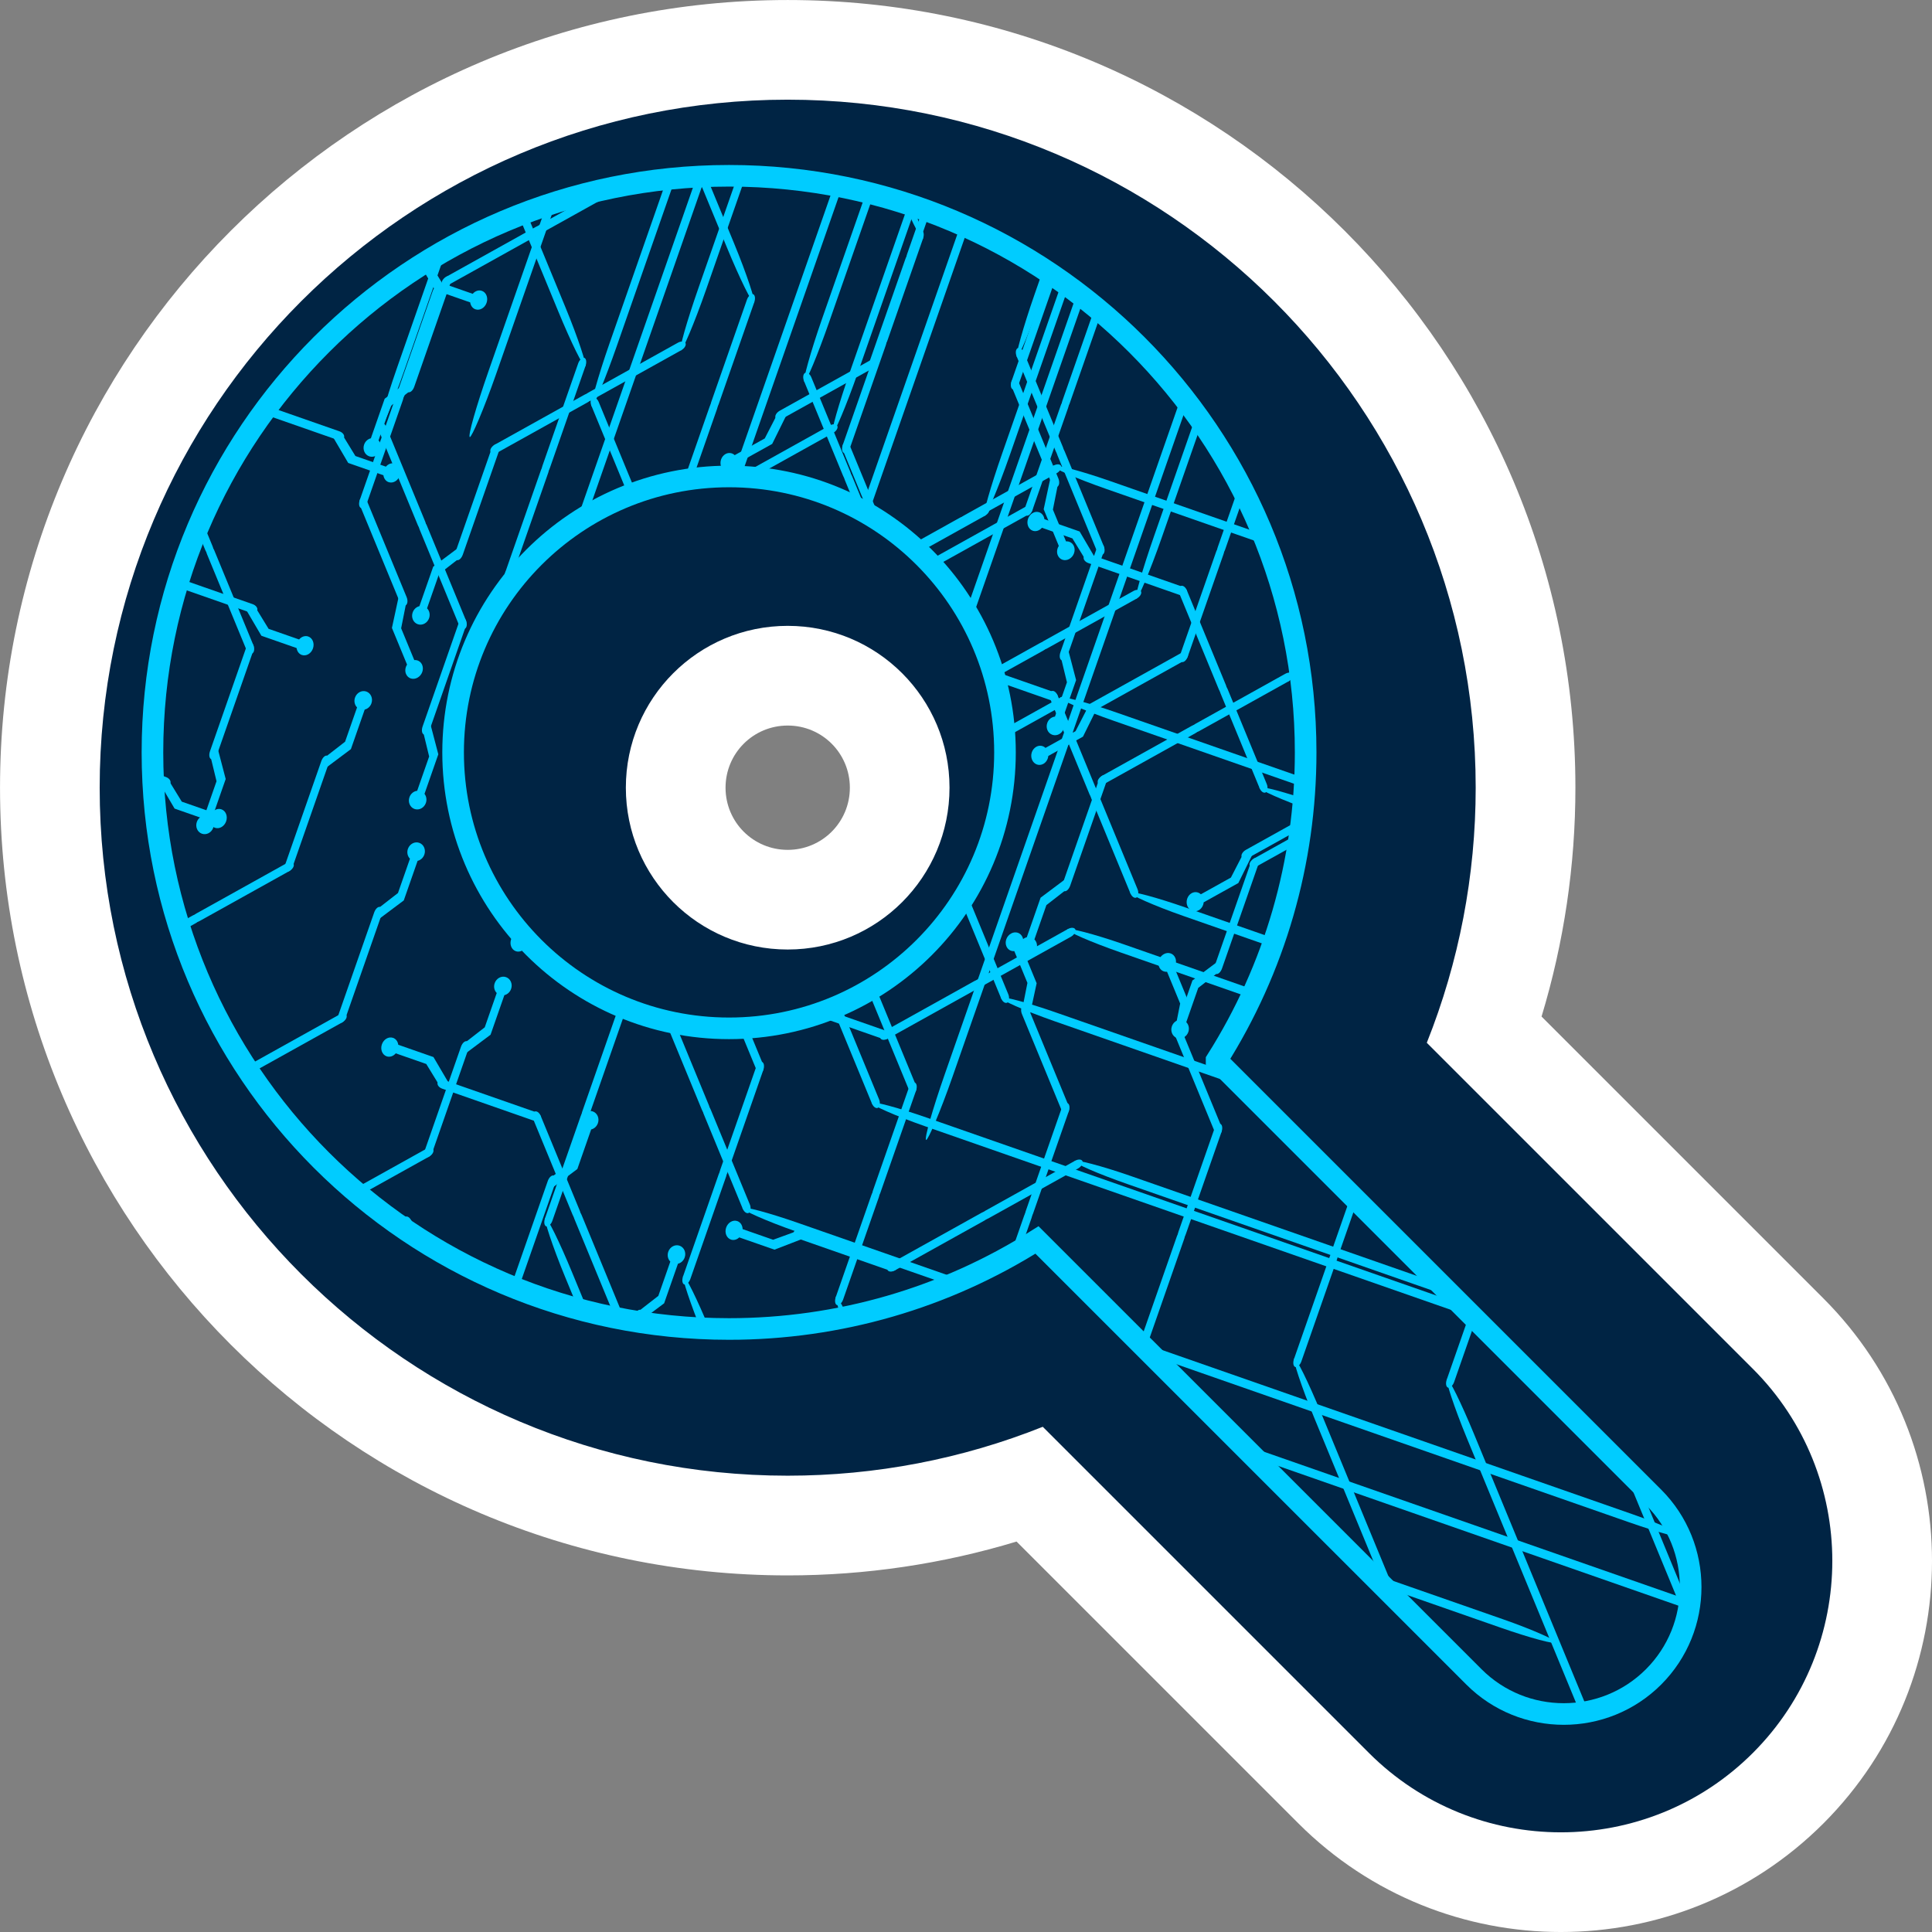 <?xml version="1.0" encoding="UTF-8"?>
<!DOCTYPE svg PUBLIC "-//W3C//DTD SVG 1.1//EN" "http://www.w3.org/Graphics/SVG/1.1/DTD/svg11.dtd">
<!-- Creator: CorelDRAW 2018 (64-Bit Evaluation Version) -->
<svg xmlns="http://www.w3.org/2000/svg" xml:space="preserve" width="63.088mm" height="63.088mm" version="1.1" style="shape-rendering:geometricPrecision; text-rendering:geometricPrecision; image-rendering:optimizeQuality; fill-rule:evenodd; clip-rule:evenodd"
viewBox="0 0 1085.42 1085.42"
 xmlns:xlink="http://www.w3.org/1999/xlink">
 <rect x="0" y="0" width="1085.42" height="1085.42" fill="#808080" stroke="none"/>
 <defs>
  <style type="text/css">
   <![CDATA[
    .str0 {stroke:#00CCFF;stroke-width:12.14;stroke-miterlimit:22.926}
    .fil3 {fill:none}
    .fil1 {fill:#002444}
    .fil2 {fill:#00CCFF}
    .fil0 {fill:white}
   ]]>
  </style>
   <clipPath id="id0">
    <path d="M683.51 595.71l245.48 245.48c27.8,27.8 27.8,73.11 0,100.91 -27.8,27.8 -73.11,27.8 -100.91,0l-245.49 -245.48c-51.61,32.66 -111.34,50.02 -173,50.02 -178.89,0 -323.94,-145.04 -323.94,-323.94 0,-178.89 145.04,-323.94 323.94,-323.94 178.89,0 323.94,145.04 323.94,323.94 0,61.66 -17.36,121.4 -50.02,173.01zm-273.92 -328.03c-85.63,0 -155.03,69.4 -155.03,155.03 0,85.63 69.4,155.02 155.03,155.02 85.63,0 155.02,-69.4 155.02,-155.02 0,-85.63 -69.4,-155.03 -155.02,-155.03z"/>
   </clipPath>
 </defs>
 <g id="Layer_x0020_1">
  <g id="_3168433657696">
   <path class="fil0" d="M866.05 571.1l158.36 158.36c81.35,81.35 81.35,213.59 0.01,294.95 -81.35,81.35 -213.6,81.36 -294.95,0.01l-158.36 -158.36c-41.61,12.61 -84.94,19.02 -128.56,19.02 -244.34,0 -442.54,-198.19 -442.54,-442.53 0,-244.34 198.19,-442.54 442.54,-442.54 244.34,0 442.53,198.19 442.53,442.54 0,43.62 -6.41,86.95 -19.02,128.56zm-388.59 -128.56c0,-19.34 -15.58,-34.92 -34.92,-34.92 -19.34,0 -34.92,15.58 -34.92,34.92 0,19.34 15.58,34.92 34.92,34.92 19.34,0 34.92,-15.58 34.92,-34.92z"/>
  </g>
  <path class="fil1" d="M801.59 585.84l183.21 183.21c59.49,59.49 59.49,156.25 0,215.75 -59.49,59.5 -156.26,59.5 -215.75,0l-183.21 -183.21c-45.36,18.11 -93.93,27.47 -143.31,27.47 -213.43,0 -386.53,-173.1 -386.53,-386.53 0,-213.43 173.1,-386.53 386.53,-386.53 213.43,0 386.53,173.1 386.53,386.53 0,49.38 -9.37,97.95 -27.47,143.31zm-359.06 -234.23c-50.25,0 -90.92,40.67 -90.92,90.92 0,50.25 40.67,90.92 90.92,90.92 50.25,0 90.92,-40.67 90.92,-90.92 0,-50.25 -40.67,-90.92 -90.92,-90.92z"/>
  <path class="fil1" d="M683.51 595.71l245.48 245.48c27.8,27.8 27.8,73.11 0,100.91 -27.8,27.8 -73.11,27.8 -100.91,0l-245.49 -245.48c-51.61,32.66 -111.34,50.02 -173,50.02 -178.89,0 -323.94,-145.04 -323.94,-323.94 0,-178.89 145.04,-323.94 323.94,-323.94 178.89,0 323.94,145.04 323.94,323.94 0,61.66 -17.36,121.4 -50.02,173.01zm-273.92 -328.03c-85.63,0 -155.03,69.4 -155.03,155.03 0,85.63 69.4,155.02 155.03,155.02 85.63,0 155.02,-69.4 155.02,-155.02 0,-85.63 -69.4,-155.03 -155.02,-155.03z"/>
  <g style="clip-path:url(#id0)">
   <g id="_3168433665024">
    <polygon id="1" class="fil2" points="55.71,243.44 59.93,231.39 55.56,211.92 60.34,198.27 77.91,184.1 80.2,187.67 64.66,200.2 60.47,212.26 64.09,232.72 59.24,246.57 "/>
    <polygon class="fil2" points="-18.07,344.29 -23.75,360.63 -18.95,360.14 -13.56,344.65 -16.68,322.72 -11.86,308.96 -15.31,305.59 -20.85,321.41 "/>
    <g>
     <path class="fil2" d="M231.84 344.08c-0.96,2.76 0.32,5.72 2.87,6.61 2.55,0.89 5.39,-0.63 6.36,-3.39 0.71,-2.04 0.2,-4.19 -1.15,-5.53l6.73 -19.27 10.37 -8.06 2.73 -8.37 -16.36 12.26 -7.76 22.23c-1.66,0.39 -3.14,1.68 -3.78,3.51z"/>
     <rect class="fil2" transform="matrix(-0.221 0.633 0.344 0.12 277.296 248.869)" width="102.78" height="11.95" rx="5.97" ry="5.97"/>
     <rect class="fil2" transform="matrix(-0.555 0.309 -0.148 -0.358 333.497 224.169)" width="102.78" height="11.95" rx="5.97" ry="5.97"/>
     <rect class="fil2" transform="matrix(-0.555 0.309 -0.148 -0.358 386.024 194.926)" width="102.78" height="11.95" rx="5.97" ry="5.97"/>
     <rect class="fil2" transform="matrix(2.023 -5.795 0.344 0.12 380.406 196.167)" width="102.78" height="11.95" rx="5.97" ry="5.97"/>
    </g>
    <g>
     <path class="fil2" d="M309.84 419.28c1.05,2.56 3.95,3.5 6.45,2.1 2.51,-1.4 3.69,-4.6 2.63,-7.16 -0.78,-1.89 -2.56,-2.9 -4.45,-2.73l-7.37 -17.86 2.65 -13.34 -3.35 -7.6 -4.48 20.75 8.5 20.6c-1.01,1.55 -1.29,3.54 -0.59,5.24z"/>
     <rect class="fil2" transform="matrix(0.242 0.587 0.339 -0.188 282.71 321.56)" width="102.78" height="11.95" rx="5.97" ry="5.97"/>
     <rect class="fil2" transform="matrix(-0.221 0.633 -0.344 -0.12 309.362 261.712)" width="102.78" height="11.95" rx="5.97" ry="5.97"/>
     <rect class="fil2" transform="matrix(-0.221 0.633 -0.344 -0.12 330.287 201.742)" width="102.78" height="11.95" rx="5.97" ry="5.97"/>
     <rect class="fil2" transform="matrix(-2.215 -5.37 0.339 -0.188 326.828 206.919)" width="102.78" height="11.95" rx="5.97" ry="5.97"/>
    </g>
    <g>
     <path class="fil2" d="M23.24 659.25c2.46,0.86 5.26,-0.77 6.26,-3.63 1,-2.86 -0.18,-5.88 -2.64,-6.74 -1.82,-0.63 -3.82,0.09 -5.14,1.67l-17.14 -5.98 -6.62 -10.81 -7.46 -2.38 10.03 17.08 19.78 6.91c0.24,1.8 1.31,3.32 2.94,3.89z"/>
     <rect class="fil2" transform="matrix(0.564 0.197 0.135 -0.387 -60.582 616.261)" width="102.78" height="11.95" rx="5.97" ry="5.97"/>
     <rect class="fil2" transform="matrix(0.242 0.587 -0.339 0.188 -79.092 556.324)" width="102.78" height="11.95" rx="5.97" ry="5.97"/>
     <rect class="fil2" transform="matrix(0.242 0.587 -0.339 0.188 -102.026 500.755)" width="102.78" height="11.95" rx="5.97" ry="5.97"/>
     <rect class="fil2" transform="matrix(-5.156 -1.8 0.135 -0.387 -101.3 506.836)" width="102.78" height="11.95" rx="5.97" ry="5.97"/>
    </g>
    <g>
     <path class="fil2" d="M317.15 390.58c-0.96,2.76 0.32,5.72 2.87,6.61 2.55,0.89 5.39,-0.63 6.36,-3.39 0.71,-2.04 0.2,-4.19 -1.15,-5.53l6.73 -19.27 10.37 -8.06 2.73 -8.37 -16.36 12.26 -7.76 22.23c-1.67,0.39 -3.14,1.68 -3.78,3.51z"/>
     <rect class="fil2" transform="matrix(-0.221 0.633 0.344 0.12 362.603 295.369)" width="102.78" height="11.95" rx="5.97" ry="5.97"/>
     <rect class="fil2" transform="matrix(-0.555 0.309 -0.148 -0.358 418.804 270.669)" width="102.78" height="11.95" rx="5.97" ry="5.97"/>
     <rect class="fil2" transform="matrix(-0.555 0.309 -0.148 -0.358 471.331 241.426)" width="102.78" height="11.95" rx="5.97" ry="5.97"/>
     <rect class="fil2" transform="matrix(2.023 -5.795 0.344 0.12 465.713 242.667)" width="102.78" height="11.95" rx="5.97" ry="5.97"/>
    </g>
    <g>
     <path class="fil2" d="M404.65 383.51c1.05,2.56 3.94,3.5 6.45,2.1 2.51,-1.4 3.69,-4.6 2.63,-7.16 -0.78,-1.89 -2.56,-2.9 -4.45,-2.73l-7.37 -17.86 2.65 -13.34 -3.35 -7.6 -4.48 20.75 8.5 20.6c-1.01,1.55 -1.29,3.54 -0.59,5.24z"/>
     <rect class="fil2" transform="matrix(0.242 0.587 0.339 -0.188 377.518 285.783)" width="102.78" height="11.95" rx="5.97" ry="5.97"/>
     <rect class="fil2" transform="matrix(-0.221 0.633 -0.344 -0.12 404.17 225.935)" width="102.78" height="11.95" rx="5.97" ry="5.97"/>
     <rect class="fil2" transform="matrix(-0.221 0.633 -0.344 -0.12 425.095 165.964)" width="102.78" height="11.95" rx="5.97" ry="5.97"/>
     <rect class="fil2" transform="matrix(-2.215 -5.37 0.339 -0.188 421.635 171.142)" width="102.78" height="11.95" rx="5.97" ry="5.97"/>
    </g>
    <g>
     <path class="fil2" d="M72.02 562.16c2.46,0.86 5.26,-0.77 6.26,-3.63 1,-2.86 -0.18,-5.88 -2.64,-6.74 -1.81,-0.63 -3.82,0.09 -5.14,1.67l-17.14 -5.98 -6.62 -10.81 -7.46 -2.38 10.03 17.08 19.78 6.9c0.24,1.8 1.31,3.32 2.94,3.89z"/>
     <rect class="fil2" transform="matrix(0.564 0.197 0.135 -0.387 -11.81 519.165)" width="102.78" height="11.95" rx="5.97" ry="5.97"/>
     <rect class="fil2" transform="matrix(0.242 0.587 -0.339 0.188 -30.32 459.228)" width="102.78" height="11.95" rx="5.97" ry="5.97"/>
     <rect class="fil2" transform="matrix(0.242 0.587 -0.339 0.188 -53.255 403.659)" width="102.78" height="11.95" rx="5.97" ry="5.97"/>
     <rect class="fil2" transform="matrix(-5.156 -1.8 0.135 -0.387 -52.529 409.74)" width="102.78" height="11.95" rx="5.97" ry="5.97"/>
    </g>
    <g>
     <path class="fil2" d="M402.46 437.08c-0.96,2.76 0.32,5.72 2.87,6.61 2.55,0.89 5.39,-0.63 6.36,-3.39 0.71,-2.04 0.2,-4.19 -1.15,-5.53l6.73 -19.27 10.37 -8.06 2.73 -8.37 -16.36 12.26 -7.76 22.23c-1.67,0.39 -3.14,1.68 -3.78,3.51z"/>
     <rect class="fil2" transform="matrix(-0.221 0.633 0.344 0.12 447.909 341.869)" width="102.78" height="11.95" rx="5.97" ry="5.97"/>
     <rect class="fil2" transform="matrix(-0.555 0.309 -0.148 -0.358 504.111 317.169)" width="102.78" height="11.95" rx="5.97" ry="5.97"/>
     <rect class="fil2" transform="matrix(-0.555 0.309 -0.148 -0.358 556.638 287.926)" width="102.78" height="11.95" rx="5.97" ry="5.97"/>
     <rect class="fil2" transform="matrix(2.023 -5.795 0.344 0.12 551.02 289.167)" width="102.78" height="11.95" rx="5.97" ry="5.97"/>
    </g>
    <g>
     <path class="fil2" d="M499.46 347.73c1.05,2.56 3.95,3.5 6.45,2.1 2.51,-1.4 3.69,-4.6 2.63,-7.16 -0.78,-1.89 -2.56,-2.9 -4.45,-2.73l-7.37 -17.86 2.65 -13.34 -3.35 -7.6 -4.48 20.75 8.5 20.6c-1.01,1.55 -1.29,3.54 -0.59,5.24z"/>
     <rect class="fil2" transform="matrix(0.242 0.587 0.339 -0.188 472.326 250.006)" width="102.78" height="11.95" rx="5.97" ry="5.97"/>
     <rect class="fil2" transform="matrix(-0.221 0.633 -0.344 -0.12 498.978 190.158)" width="102.78" height="11.95" rx="5.97" ry="5.97"/>
     <rect class="fil2" transform="matrix(-0.221 0.633 -0.344 -0.12 519.903 130.187)" width="102.78" height="11.95" rx="5.97" ry="5.97"/>
     <rect class="fil2" transform="matrix(-2.215 -5.37 0.339 -0.188 516.443 135.365)" width="102.78" height="11.95" rx="5.97" ry="5.97"/>
    </g>
    <g>
     <path class="fil2" d="M120.79 465.06c2.46,0.86 5.26,-0.77 6.26,-3.63 1,-2.86 -0.18,-5.88 -2.64,-6.74 -1.82,-0.63 -3.82,0.09 -5.14,1.67l-17.14 -5.98 -6.62 -10.81 -7.46 -2.38 10.03 17.08 19.78 6.91c0.24,1.8 1.31,3.32 2.94,3.89z"/>
     <rect class="fil2" transform="matrix(0.564 0.197 0.135 -0.387 36.962 422.068)" width="102.78" height="11.95" rx="5.97" ry="5.97"/>
     <rect class="fil2" transform="matrix(0.242 0.587 -0.339 0.188 18.452 362.132)" width="102.78" height="11.95" rx="5.97" ry="5.97"/>
     <rect class="fil2" transform="matrix(0.242 0.587 -0.339 0.188 -4.483 306.562)" width="102.78" height="11.95" rx="5.97" ry="5.97"/>
     <rect class="fil2" transform="matrix(-5.156 -1.8 0.135 -0.387 -3.757 312.644)" width="102.78" height="11.95" rx="5.97" ry="5.97"/>
    </g>
    <g>
     <path class="fil2" d="M487.76 483.58c-0.96,2.76 0.32,5.72 2.87,6.61 2.55,0.89 5.39,-0.63 6.36,-3.39 0.71,-2.04 0.2,-4.19 -1.15,-5.53l6.73 -19.27 10.37 -8.06 2.73 -8.37 -16.36 12.26 -7.76 22.23c-1.66,0.39 -3.14,1.68 -3.78,3.51z"/>
     <rect class="fil2" transform="matrix(-0.221 0.633 0.344 0.12 533.216 388.369)" width="102.78" height="11.95" rx="5.97" ry="5.97"/>
     <rect class="fil2" transform="matrix(-0.555 0.309 -0.148 -0.358 589.418 363.669)" width="102.78" height="11.95" rx="5.97" ry="5.97"/>
     <rect class="fil2" transform="matrix(-0.555 0.309 -0.148 -0.358 641.945 334.426)" width="102.78" height="11.95" rx="5.97" ry="5.97"/>
     <rect class="fil2" transform="matrix(2.023 -5.795 0.344 0.12 636.327 335.667)" width="102.78" height="11.95" rx="5.97" ry="5.97"/>
    </g>
    <g>
     <path class="fil2" d="M594.27 311.95c1.05,2.56 3.94,3.5 6.45,2.1 2.51,-1.4 3.69,-4.6 2.63,-7.16 -0.78,-1.89 -2.56,-2.9 -4.45,-2.73l-7.37 -17.86 2.65 -13.34 -3.35 -7.6 -4.48 20.74 8.5 20.61c-1.01,1.55 -1.29,3.54 -0.59,5.24z"/>
     <rect class="fil2" transform="matrix(0.242 0.587 0.339 -0.188 567.134 214.229)" width="102.78" height="11.95" rx="5.97" ry="5.97"/>
     <rect class="fil2" transform="matrix(-0.221 0.633 -0.344 -0.12 593.786 154.381)" width="102.78" height="11.95" rx="5.97" ry="5.97"/>
     <rect class="fil2" transform="matrix(-0.221 0.633 -0.344 -0.12 614.711 94.41)" width="102.78" height="11.95" rx="5.97" ry="5.97"/>
     <rect class="fil2" transform="matrix(-2.215 -5.37 0.339 -0.188 611.251 99.588)" width="102.78" height="11.95" rx="5.97" ry="5.97"/>
    </g>
    <g>
     <path class="fil2" d="M169.56 367.96c2.46,0.86 5.26,-0.77 6.26,-3.63 1,-2.86 -0.18,-5.88 -2.64,-6.74 -1.82,-0.63 -3.82,0.09 -5.14,1.67l-17.14 -5.98 -6.62 -10.81 -7.46 -2.38 10.03 17.08 19.78 6.91c0.24,1.8 1.31,3.32 2.94,3.89z"/>
     <rect class="fil2" transform="matrix(0.564 0.197 0.135 -0.387 85.733 324.972)" width="102.78" height="11.95" rx="5.97" ry="5.97"/>
     <rect class="fil2" transform="matrix(0.242 0.587 -0.339 0.188 67.223 265.035)" width="102.78" height="11.95" rx="5.97" ry="5.97"/>
     <rect class="fil2" transform="matrix(0.242 0.587 -0.339 0.188 44.289 209.466)" width="102.78" height="11.95" rx="5.97" ry="5.97"/>
     <rect class="fil2" transform="matrix(-5.156 -1.8 0.135 -0.387 45.015 215.547)" width="102.78" height="11.95" rx="5.97" ry="5.97"/>
    </g>
    <g>
     <path class="fil2" d="M573.07 530.08c-0.96,2.76 0.32,5.72 2.87,6.61 2.55,0.89 5.39,-0.63 6.36,-3.39 0.71,-2.04 0.19,-4.19 -1.15,-5.53l6.73 -19.27 10.37 -8.06 2.73 -8.37 -16.36 12.26 -7.76 22.23c-1.66,0.39 -3.14,1.68 -3.78,3.51z"/>
     <rect class="fil2" transform="matrix(-0.221 0.633 0.344 0.12 618.523 434.869)" width="102.78" height="11.95" rx="5.97" ry="5.97"/>
     <rect class="fil2" transform="matrix(-0.555 0.309 -0.148 -0.358 674.725 410.169)" width="102.78" height="11.95" rx="5.97" ry="5.97"/>
     <rect class="fil2" transform="matrix(-0.555 0.309 -0.148 -0.358 727.252 380.926)" width="102.78" height="11.95" rx="5.97" ry="5.97"/>
     <rect class="fil2" transform="matrix(2.023 -5.795 0.344 0.12 721.634 382.167)" width="102.78" height="11.95" rx="5.97" ry="5.97"/>
    </g>
    <g>
     <path class="fil2" d="M218.33 270.87c2.46,0.86 5.26,-0.77 6.26,-3.63 1,-2.86 -0.18,-5.88 -2.64,-6.74 -1.82,-0.63 -3.82,0.09 -5.14,1.67l-17.14 -5.98 -6.62 -10.81 -7.46 -2.38 10.03 17.08 19.78 6.91c0.24,1.8 1.31,3.32 2.94,3.89z"/>
     <rect class="fil2" transform="matrix(0.564 0.197 0.135 -0.387 134.505 227.876)" width="102.78" height="11.95" rx="5.97" ry="5.97"/>
     <rect class="fil2" transform="matrix(0.242 0.587 -0.339 0.188 115.995 167.939)" width="102.78" height="11.95" rx="5.97" ry="5.97"/>
     <rect class="fil2" transform="matrix(0.242 0.587 -0.339 0.188 93.06 112.37)" width="102.78" height="11.95" rx="5.97" ry="5.97"/>
     <rect class="fil2" transform="matrix(-5.156 -1.8 0.135 -0.387 93.786 118.451)" width="102.78" height="11.95" rx="5.97" ry="5.97"/>
    </g>
    <g>
     <path class="fil2" d="M658.38 576.58c-0.96,2.76 0.32,5.72 2.87,6.61 2.55,0.89 5.39,-0.63 6.36,-3.39 0.71,-2.04 0.2,-4.19 -1.15,-5.53l6.73 -19.27 10.37 -8.06 2.73 -8.37 -16.36 12.26 -7.76 22.23c-1.66,0.39 -3.14,1.68 -3.78,3.51z"/>
     <rect class="fil2" transform="matrix(-0.221 0.633 0.344 0.12 703.83 481.369)" width="102.78" height="11.95" rx="5.97" ry="5.97"/>
     <rect class="fil2" transform="matrix(-0.555 0.309 -0.148 -0.358 760.032 456.668)" width="102.78" height="11.95" rx="5.97" ry="5.97"/>
     <rect class="fil2" transform="matrix(-0.555 0.309 -0.148 -0.358 812.559 427.426)" width="102.78" height="11.95" rx="5.97" ry="5.97"/>
     <rect class="fil2" transform="matrix(2.023 -5.795 0.344 0.12 806.941 428.667)" width="102.78" height="11.95" rx="5.97" ry="5.97"/>
    </g>
    <g>
     <path class="fil2" d="M267.1 173.77c2.46,0.86 5.26,-0.77 6.26,-3.63 1,-2.86 -0.18,-5.88 -2.64,-6.74 -1.82,-0.63 -3.82,0.09 -5.14,1.67l-17.14 -5.98 -6.62 -10.81 -7.46 -2.38 10.03 17.08 19.78 6.91c0.24,1.8 1.31,3.32 2.94,3.89z"/>
     <rect class="fil2" transform="matrix(0.564 0.197 0.135 -0.387 183.277 130.779)" width="102.78" height="11.95" rx="5.97" ry="5.97"/>
     <rect class="fil2" transform="matrix(0.242 0.587 -0.339 0.188 164.767 70.843)" width="102.78" height="11.95" rx="5.97" ry="5.97"/>
     <rect class="fil2" transform="matrix(0.242 0.587 -0.339 0.188 141.832 15.273)" width="102.78" height="11.95" rx="5.97" ry="5.97"/>
     <rect class="fil2" transform="matrix(-5.156 -1.8 0.135 -0.387 142.558 21.355)" width="102.78" height="11.95" rx="5.97" ry="5.97"/>
    </g>
    <g>
     <path class="fil2" d="M743.69 623.08c-0.96,2.76 0.32,5.72 2.87,6.61 2.55,0.89 5.39,-0.63 6.36,-3.39 0.71,-2.04 0.2,-4.19 -1.15,-5.53l6.73 -19.27 10.37 -8.06 2.73 -8.37 -16.36 12.26 -7.76 22.23c-1.66,0.39 -3.14,1.68 -3.78,3.51z"/>
     <rect class="fil2" transform="matrix(-0.221 0.633 0.344 0.12 789.137 527.869)" width="102.78" height="11.95" rx="5.97" ry="5.97"/>
     <rect class="fil2" transform="matrix(-0.555 0.309 -0.148 -0.358 845.339 503.168)" width="102.78" height="11.95" rx="5.97" ry="5.97"/>
     <rect class="fil2" transform="matrix(-0.555 0.309 -0.148 -0.358 897.866 473.926)" width="102.78" height="11.95" rx="5.97" ry="5.97"/>
     <rect class="fil2" transform="matrix(2.023 -5.795 0.344 0.12 892.247 475.167)" width="102.78" height="11.95" rx="5.97" ry="5.97"/>
    </g>
    <g>
     <path class="fil2" d="M-357.96 520.58c-0.96,2.76 -3.81,4.28 -6.36,3.39 -2.55,-0.89 -3.83,-3.85 -2.87,-6.61 0.71,-2.04 2.45,-3.4 4.34,-3.61l6.73 -19.27 -3.1 -12.77 3.07 -8.25 5.18 19.78 -7.76 22.23c1.06,1.34 1.41,3.27 0.77,5.1z"/>
     <rect class="fil2" transform="matrix(-0.221 0.633 -0.344 -0.12 -334.286 417.763)" width="102.78" height="11.95" rx="5.97" ry="5.97"/>
     <rect class="fil2" transform="matrix(0.242 0.587 0.339 -0.188 -362.908 363.453)" width="102.78" height="11.95" rx="5.97" ry="5.97"/>
     <rect class="fil2" transform="matrix(0.242 0.587 0.339 -0.188 -385.826 307.875)" width="102.78" height="11.95" rx="5.97" ry="5.97"/>
     <rect class="fil2" transform="matrix(2.023 -5.795 -0.344 -0.12 -382.2 312.342)" width="102.78" height="11.95" rx="5.97" ry="5.97"/>
    </g>
    <g>
     <path class="fil2" d="M-238.52 506.68c-0.96,2.76 -3.81,4.28 -6.36,3.39 -2.55,-0.89 -3.83,-3.85 -2.87,-6.61 0.71,-2.04 2.45,-3.4 4.34,-3.61l6.73 -19.27 -3.1 -12.77 3.07 -8.25 5.18 19.78 -7.76 22.23c1.06,1.34 1.41,3.27 0.77,5.1z"/>
     <rect class="fil2" transform="matrix(-0.221 0.633 -0.344 -0.12 -214.843 403.868)" width="102.78" height="11.95" rx="5.97" ry="5.97"/>
     <rect class="fil2" transform="matrix(0.242 0.587 0.339 -0.188 -243.465 349.558)" width="102.78" height="11.95" rx="5.97" ry="5.97"/>
     <rect class="fil2" transform="matrix(0.242 0.587 0.339 -0.188 -266.383 293.98)" width="102.78" height="11.95" rx="5.97" ry="5.97"/>
     <rect class="fil2" transform="matrix(2.023 -5.795 -0.344 -0.12 -262.757 298.448)" width="102.78" height="11.95" rx="5.97" ry="5.97"/>
    </g>
    <g>
     <path class="fil2" d="M-119.07 492.79c-0.96,2.76 -3.81,4.28 -6.36,3.39 -2.55,-0.89 -3.83,-3.85 -2.87,-6.61 0.71,-2.04 2.45,-3.4 4.34,-3.61l6.73 -19.27 -3.1 -12.77 3.07 -8.25 5.18 19.78 -7.76 22.23c1.06,1.34 1.41,3.27 0.77,5.1z"/>
     <rect class="fil2" transform="matrix(-0.221 0.633 -0.344 -0.12 -95.4 389.973)" width="102.78" height="11.95" rx="5.97" ry="5.97"/>
     <rect class="fil2" transform="matrix(0.242 0.587 0.339 -0.188 -124.022 335.664)" width="102.78" height="11.95" rx="5.97" ry="5.97"/>
     <rect class="fil2" transform="matrix(0.242 0.587 0.339 -0.188 -146.94 280.085)" width="102.78" height="11.95" rx="5.97" ry="5.97"/>
     <rect class="fil2" transform="matrix(2.023 -5.795 -0.344 -0.12 -143.314 284.553)" width="102.78" height="11.95" rx="5.97" ry="5.97"/>
    </g>
    <g>
     <path class="fil2" d="M398.57 305.81c-2.46,-0.86 -3.64,-3.87 -2.64,-6.74 1,-2.86 3.8,-4.49 6.26,-3.63 1.81,0.63 2.93,2.45 2.99,4.51l17.14 5.98 11.91 -4.34 7.32 2.78 -18.48 7.13 -19.78 -6.91c-1.31,1.26 -3.09,1.79 -4.72,1.22z"/>
     <rect class="fil2" transform="matrix(-0.564 -0.197 0.135 -0.387 490.94 324.327)" width="102.78" height="11.95" rx="5.97" ry="5.97"/>
     <rect class="fil2" transform="matrix(-0.555 0.309 0.148 0.358 542.728 288.929)" width="102.78" height="11.95" rx="5.97" ry="5.97"/>
     <rect class="fil2" transform="matrix(-0.555 0.309 0.148 0.358 595.262 259.704)" width="102.78" height="11.95" rx="5.97" ry="5.97"/>
     <rect class="fil2" transform="matrix(5.156 1.8 0.135 -0.387 590.91 264.013)" width="102.78" height="11.95" rx="5.97" ry="5.97"/>
    </g>
    <g>
     <path class="fil2" d="M411.56 264.69c-2.42,1.35 -5.26,0.28 -6.36,-2.37 -1.09,-2.65 -0.02,-5.9 2.39,-7.24 1.79,-0.99 3.81,-0.67 5.18,0.63l16.88 -9.39 6.23 -12.09 7.35 -3.87 -9.4 19.03 -19.48 10.84c-0.18,1.84 -1.19,3.57 -2.8,4.47z"/>
     <rect class="fil2" transform="matrix(-0.555 0.309 -0.148 -0.358 493.618 205.082)" width="102.78" height="11.95" rx="5.97" ry="5.97"/>
     <rect class="fil2" transform="matrix(-0.221 0.633 0.344 0.12 509.999 141.649)" width="102.78" height="11.95" rx="5.97" ry="5.97"/>
     <rect class="fil2" transform="matrix(-0.221 0.633 0.344 0.12 530.941 81.684)" width="102.78" height="11.95" rx="5.97" ry="5.97"/>
     <rect class="fil2" transform="matrix(5.076 -2.825 -0.148 -0.358 530.427 87.89)" width="102.78" height="11.95" rx="5.97" ry="5.97"/>
    </g>
    <g>
     <path class="fil2" d="M0.37 478.89c-0.96,2.76 -3.81,4.28 -6.36,3.39 -2.55,-0.89 -3.83,-3.85 -2.87,-6.61 0.71,-2.04 2.45,-3.4 4.34,-3.61l6.73 -19.27 -3.1 -12.77 3.08 -8.25 5.18 19.78 -7.76 22.23c1.06,1.34 1.41,3.27 0.77,5.1z"/>
     <rect class="fil2" transform="matrix(-0.221 0.633 -0.344 -0.12 24.043 376.079)" width="102.78" height="11.95" rx="5.97" ry="5.97"/>
     <rect class="fil2" transform="matrix(0.242 0.587 0.339 -0.188 -4.579 321.769)" width="102.78" height="11.95" rx="5.97" ry="5.97"/>
     <rect class="fil2" transform="matrix(0.242 0.587 0.339 -0.188 -27.497 266.191)" width="102.78" height="11.95" rx="5.97" ry="5.97"/>
     <rect class="fil2" transform="matrix(2.023 -5.795 -0.344 -0.12 -23.871 270.658)" width="102.78" height="11.95" rx="5.97" ry="5.97"/>
    </g>
    <g>
     <path class="fil2" d="M402.58 436.01c-2.46,-0.86 -3.64,-3.87 -2.64,-6.74 1,-2.86 3.8,-4.49 6.26,-3.63 1.82,0.63 2.93,2.45 2.99,4.51l17.14 5.98 11.91 -4.34 7.32 2.78 -18.48 7.13 -19.78 -6.91c-1.31,1.26 -3.09,1.79 -4.72,1.22z"/>
     <rect class="fil2" transform="matrix(-0.564 -0.197 0.135 -0.387 494.953 454.52)" width="102.78" height="11.95" rx="5.97" ry="5.97"/>
     <rect class="fil2" transform="matrix(-0.555 0.309 0.148 0.358 546.741 419.123)" width="102.78" height="11.95" rx="5.97" ry="5.97"/>
     <rect class="fil2" transform="matrix(-0.555 0.309 0.148 0.358 599.275 389.898)" width="102.78" height="11.95" rx="5.97" ry="5.97"/>
     <rect class="fil2" transform="matrix(5.156 1.8 0.135 -0.387 594.923 394.206)" width="102.78" height="11.95" rx="5.97" ry="5.97"/>
    </g>
    <g>
     <path class="fil2" d="M498.86 346.93c-2.42,1.35 -5.26,0.28 -6.36,-2.37 -1.09,-2.65 -0.02,-5.9 2.39,-7.24 1.79,-0.99 3.81,-0.67 5.18,0.63l16.88 -9.39 6.23 -12.09 7.35 -3.87 -9.41 19.03 -19.48 10.84c-0.18,1.84 -1.19,3.57 -2.8,4.47z"/>
     <rect class="fil2" transform="matrix(-0.555 0.309 -0.148 -0.358 580.914 287.318)" width="102.78" height="11.95" rx="5.97" ry="5.97"/>
     <rect class="fil2" transform="matrix(-0.221 0.633 0.344 0.12 597.296 223.885)" width="102.78" height="11.95" rx="5.97" ry="5.97"/>
     <rect class="fil2" transform="matrix(-0.221 0.633 0.344 0.12 618.238 163.92)" width="102.78" height="11.95" rx="5.97" ry="5.97"/>
     <rect class="fil2" transform="matrix(5.076 -2.825 -0.148 -0.358 617.724 170.126)" width="102.78" height="11.95" rx="5.97" ry="5.97"/>
    </g>
    <g>
     <path class="fil2" d="M119.81 465c-0.96,2.76 -3.81,4.28 -6.36,3.39 -2.55,-0.89 -3.83,-3.85 -2.87,-6.61 0.71,-2.04 2.45,-3.4 4.34,-3.61l6.73 -19.27 -3.1 -12.77 3.07 -8.25 5.18 19.78 -7.76 22.23c1.06,1.34 1.41,3.27 0.77,5.1z"/>
     <rect class="fil2" transform="matrix(-0.221 0.633 -0.344 -0.12 143.486 362.184)" width="102.78" height="11.95" rx="5.97" ry="5.97"/>
     <rect class="fil2" transform="matrix(0.242 0.587 0.339 -0.188 114.864 307.874)" width="102.78" height="11.95" rx="5.97" ry="5.97"/>
     <rect class="fil2" transform="matrix(0.242 0.587 0.339 -0.188 91.946 252.296)" width="102.78" height="11.95" rx="5.97" ry="5.97"/>
     <rect class="fil2" transform="matrix(2.023 -5.795 -0.344 -0.12 95.572 256.763)" width="102.78" height="11.95" rx="5.97" ry="5.97"/>
    </g>
    <g>
     <path class="fil2" d="M406.6 566.2c-2.46,-0.86 -3.64,-3.87 -2.64,-6.74 1,-2.86 3.8,-4.49 6.26,-3.63 1.81,0.63 2.93,2.45 2.99,4.51l17.14 5.98 11.91 -4.34 7.32 2.78 -18.48 7.13 -19.78 -6.91c-1.31,1.26 -3.09,1.79 -4.72,1.22z"/>
     <rect class="fil2" transform="matrix(-0.564 -0.197 0.135 -0.387 498.966 584.714)" width="102.78" height="11.95" rx="5.97" ry="5.97"/>
     <rect class="fil2" transform="matrix(-0.555 0.309 0.148 0.358 550.754 549.316)" width="102.78" height="11.95" rx="5.97" ry="5.97"/>
     <rect class="fil2" transform="matrix(-0.555 0.309 0.148 0.358 603.288 520.091)" width="102.78" height="11.95" rx="5.97" ry="5.97"/>
     <rect class="fil2" transform="matrix(5.156 1.8 0.135 -0.387 598.936 524.4)" width="102.78" height="11.95" rx="5.97" ry="5.97"/>
    </g>
    <g>
     <path class="fil2" d="M586.16 429.16c-2.42,1.35 -5.26,0.28 -6.36,-2.37 -1.1,-2.65 -0.02,-5.89 2.39,-7.24 1.79,-0.99 3.81,-0.67 5.18,0.63l16.88 -9.39 6.23 -12.09 7.35 -3.87 -9.4 19.03 -19.48 10.84c-0.18,1.84 -1.19,3.57 -2.8,4.47z"/>
     <rect class="fil2" transform="matrix(-0.555 0.309 -0.148 -0.358 668.211 369.553)" width="102.78" height="11.95" rx="5.97" ry="5.97"/>
     <rect class="fil2" transform="matrix(-0.221 0.633 0.344 0.12 684.593 306.121)" width="102.78" height="11.95" rx="5.97" ry="5.97"/>
     <rect class="fil2" transform="matrix(-0.221 0.633 0.344 0.12 705.534 246.156)" width="102.78" height="11.95" rx="5.97" ry="5.97"/>
     <rect class="fil2" transform="matrix(5.076 -2.825 -0.148 -0.358 705.02 252.361)" width="102.78" height="11.95" rx="5.97" ry="5.97"/>
    </g>
    <g>
     <path class="fil2" d="M239.26 451.11c-0.96,2.76 -3.81,4.28 -6.36,3.39 -2.55,-0.89 -3.83,-3.85 -2.87,-6.61 0.71,-2.04 2.45,-3.4 4.34,-3.61l6.73 -19.27 -3.1 -12.77 3.07 -8.25 5.18 19.78 -7.76 22.23c1.06,1.34 1.41,3.27 0.77,5.1z"/>
     <rect class="fil2" transform="matrix(-0.221 0.633 -0.344 -0.12 262.929 348.289)" width="102.78" height="11.95" rx="5.97" ry="5.97"/>
     <rect class="fil2" transform="matrix(0.242 0.587 0.339 -0.188 234.307 293.98)" width="102.78" height="11.95" rx="5.97" ry="5.97"/>
     <rect class="fil2" transform="matrix(0.242 0.587 0.339 -0.188 211.389 238.401)" width="102.78" height="11.95" rx="5.97" ry="5.97"/>
     <rect class="fil2" transform="matrix(2.023 -5.795 -0.344 -0.12 215.015 242.869)" width="102.78" height="11.95" rx="5.97" ry="5.97"/>
    </g>
    <g>
     <path class="fil2" d="M410.61 696.39c-2.46,-0.86 -3.64,-3.87 -2.64,-6.74 1,-2.86 3.8,-4.49 6.26,-3.63 1.82,0.63 2.93,2.45 2.99,4.51l17.14 5.98 11.91 -4.34 7.32 2.78 -18.48 7.13 -19.78 -6.9c-1.31,1.26 -3.09,1.79 -4.72,1.22z"/>
     <rect class="fil2" transform="matrix(-0.564 -0.197 0.135 -0.387 502.979 714.907)" width="102.78" height="11.95" rx="5.97" ry="5.97"/>
     <rect class="fil2" transform="matrix(-0.555 0.309 0.148 0.358 554.767 679.51)" width="102.78" height="11.95" rx="5.97" ry="5.97"/>
     <rect class="fil2" transform="matrix(-0.555 0.309 0.148 0.358 607.301 650.285)" width="102.78" height="11.95" rx="5.97" ry="5.97"/>
     <rect class="fil2" transform="matrix(5.156 1.8 0.135 -0.387 602.949 654.593)" width="102.78" height="11.95" rx="5.97" ry="5.97"/>
    </g>
    <g>
     <path class="fil2" d="M673.45 511.4c-2.42,1.35 -5.26,0.28 -6.36,-2.37 -1.09,-2.65 -0.02,-5.89 2.39,-7.24 1.79,-0.99 3.81,-0.67 5.18,0.63l16.88 -9.39 6.23 -12.09 7.35 -3.87 -9.4 19.03 -19.48 10.84c-0.18,1.84 -1.19,3.57 -2.8,4.47z"/>
     <rect class="fil2" transform="matrix(-0.555 0.309 -0.148 -0.358 755.508 451.789)" width="102.78" height="11.95" rx="5.97" ry="5.97"/>
     <rect class="fil2" transform="matrix(-0.221 0.633 0.344 0.12 771.889 388.356)" width="102.78" height="11.95" rx="5.97" ry="5.97"/>
     <rect class="fil2" transform="matrix(-0.221 0.633 0.344 0.12 792.831 328.391)" width="102.78" height="11.95" rx="5.97" ry="5.97"/>
     <rect class="fil2" transform="matrix(5.076 -2.825 -0.148 -0.358 792.317 334.597)" width="102.78" height="11.95" rx="5.97" ry="5.97"/>
    </g>
    <g>
     <path class="fil2" d="M358.7 437.21c-0.96,2.76 -3.81,4.28 -6.36,3.39 -2.55,-0.89 -3.83,-3.85 -2.87,-6.61 0.71,-2.04 2.45,-3.4 4.34,-3.61l6.73 -19.27 -3.1 -12.77 3.07 -8.25 5.18 19.78 -7.76 22.23c1.06,1.34 1.41,3.27 0.77,5.1z"/>
     <rect class="fil2" transform="matrix(-0.221 0.633 -0.344 -0.12 382.372 334.395)" width="102.78" height="11.95" rx="5.97" ry="5.97"/>
     <rect class="fil2" transform="matrix(0.242 0.587 0.339 -0.188 353.75 280.085)" width="102.78" height="11.95" rx="5.97" ry="5.97"/>
     <rect class="fil2" transform="matrix(0.242 0.587 0.339 -0.188 330.832 224.507)" width="102.78" height="11.95" rx="5.97" ry="5.97"/>
     <rect class="fil2" transform="matrix(2.023 -5.795 -0.344 -0.12 334.458 228.974)" width="102.78" height="11.95" rx="5.97" ry="5.97"/>
    </g>
    <g>
     <path class="fil2" d="M414.62 826.59c-2.46,-0.86 -3.64,-3.87 -2.64,-6.74 1,-2.86 3.8,-4.49 6.26,-3.63 1.81,0.63 2.93,2.45 2.99,4.51l17.14 5.99 11.91 -4.34 7.32 2.78 -18.48 7.13 -19.78 -6.91c-1.31,1.26 -3.09,1.79 -4.72,1.22z"/>
     <rect class="fil2" transform="matrix(-0.564 -0.197 0.135 -0.387 506.992 845.101)" width="102.78" height="11.95" rx="5.97" ry="5.97"/>
     <rect class="fil2" transform="matrix(-0.555 0.309 0.148 0.358 558.78 809.703)" width="102.78" height="11.95" rx="5.97" ry="5.97"/>
     <rect class="fil2" transform="matrix(-0.555 0.309 0.148 0.358 611.314 780.478)" width="102.78" height="11.95" rx="5.97" ry="5.97"/>
     <rect class="fil2" transform="matrix(5.156 1.8 0.135 -0.387 606.962 784.787)" width="102.78" height="11.95" rx="5.97" ry="5.97"/>
    </g>
    <g>
     <path class="fil2" d="M760.75 593.63c-2.42,1.35 -5.26,0.28 -6.36,-2.37 -1.09,-2.65 -0.02,-5.89 2.39,-7.24 1.79,-0.99 3.81,-0.67 5.18,0.63l16.88 -9.39 6.23 -12.09 7.35 -3.87 -9.41 19.03 -19.48 10.84c-0.18,1.84 -1.19,3.57 -2.8,4.47z"/>
     <rect class="fil2" transform="matrix(-0.555 0.309 -0.148 -0.358 842.804 534.025)" width="102.78" height="11.95" rx="5.97" ry="5.97"/>
     <rect class="fil2" transform="matrix(-0.221 0.633 0.344 0.12 859.186 470.592)" width="102.78" height="11.95" rx="5.97" ry="5.97"/>
     <rect class="fil2" transform="matrix(-0.221 0.633 0.344 0.12 880.127 410.627)" width="102.78" height="11.95" rx="5.97" ry="5.97"/>
     <rect class="fil2" transform="matrix(5.076 -2.825 -0.148 -0.358 879.613 416.833)" width="102.78" height="11.95" rx="5.97" ry="5.97"/>
    </g>
    <g>
     <path class="fil2" d="M478.14 423.32c-0.96,2.76 -3.81,4.28 -6.36,3.39 -2.55,-0.89 -3.83,-3.85 -2.87,-6.61 0.71,-2.04 2.45,-3.4 4.34,-3.61l6.73 -19.27 -3.1 -12.77 3.07 -8.25 5.18 19.78 -7.76 22.23c1.06,1.34 1.41,3.27 0.77,5.1z"/>
     <rect class="fil2" transform="matrix(-0.221 0.633 -0.344 -0.12 501.815 320.5)" width="102.78" height="11.95" rx="5.97" ry="5.97"/>
     <rect class="fil2" transform="matrix(0.242 0.587 0.339 -0.188 473.193 266.19)" width="102.78" height="11.95" rx="5.97" ry="5.97"/>
     <rect class="fil2" transform="matrix(0.242 0.587 0.339 -0.188 450.275 210.612)" width="102.78" height="11.95" rx="5.97" ry="5.97"/>
     <rect class="fil2" transform="matrix(2.023 -5.795 -0.344 -0.12 453.901 215.079)" width="102.78" height="11.95" rx="5.97" ry="5.97"/>
    </g>
    <g>
     <path class="fil2" d="M418.63 956.78c-2.46,-0.86 -3.64,-3.87 -2.64,-6.74 1,-2.86 3.8,-4.49 6.26,-3.63 1.82,0.63 2.93,2.45 2.99,4.51l17.14 5.98 11.91 -4.34 7.32 2.78 -18.48 7.13 -19.78 -6.91c-1.31,1.26 -3.09,1.79 -4.72,1.22z"/>
     <rect class="fil2" transform="matrix(-0.564 -0.197 0.135 -0.387 511.005 975.294)" width="102.78" height="11.95" rx="5.97" ry="5.97"/>
     <rect class="fil2" transform="matrix(-0.555 0.309 0.148 0.358 562.793 939.897)" width="102.78" height="11.95" rx="5.97" ry="5.97"/>
     <rect class="fil2" transform="matrix(-0.555 0.309 0.148 0.358 615.327 910.672)" width="102.78" height="11.95" rx="5.97" ry="5.97"/>
     <rect class="fil2" transform="matrix(5.156 1.8 0.135 -0.387 610.975 914.98)" width="102.78" height="11.95" rx="5.97" ry="5.97"/>
    </g>
    <g>
     <path class="fil2" d="M848.05 675.87c-2.42,1.35 -5.26,0.28 -6.36,-2.37 -1.09,-2.65 -0.02,-5.89 2.39,-7.24 1.79,-0.99 3.81,-0.67 5.18,0.63l16.88 -9.39 6.23 -12.09 7.35 -3.87 -9.4 19.03 -19.48 10.84c-0.18,1.84 -1.19,3.57 -2.8,4.47z"/>
     <rect class="fil2" transform="matrix(-0.555 0.309 -0.148 -0.358 930.101 616.26)" width="102.78" height="11.95" rx="5.97" ry="5.97"/>
     <rect class="fil2" transform="matrix(-0.221 0.633 0.344 0.12 946.482 552.828)" width="102.78" height="11.95" rx="5.97" ry="5.97"/>
     <rect class="fil2" transform="matrix(-0.221 0.633 0.344 0.12 967.424 492.863)" width="102.78" height="11.95" rx="5.97" ry="5.97"/>
     <rect class="fil2" transform="matrix(5.076 -2.825 -0.148 -0.358 966.91 499.068)" width="102.78" height="11.95" rx="5.97" ry="5.97"/>
    </g>
    <g>
     <path class="fil2" d="M597.58 409.42c-0.96,2.76 -3.81,4.28 -6.36,3.39 -2.55,-0.89 -3.83,-3.85 -2.87,-6.61 0.71,-2.04 2.45,-3.4 4.34,-3.61l6.73 -19.27 -3.1 -12.77 3.07 -8.25 5.18 19.78 -7.76 22.23c1.06,1.34 1.41,3.27 0.77,5.1z"/>
     <rect class="fil2" transform="matrix(-0.221 0.633 -0.344 -0.12 621.258 306.605)" width="102.78" height="11.95" rx="5.97" ry="5.97"/>
     <rect class="fil2" transform="matrix(0.242 0.587 0.339 -0.188 592.636 252.296)" width="102.78" height="11.95" rx="5.97" ry="5.97"/>
     <rect class="fil2" transform="matrix(0.242 0.587 0.339 -0.188 569.718 196.717)" width="102.78" height="11.95" rx="5.97" ry="5.97"/>
     <rect class="fil2" transform="matrix(2.023 -5.795 -0.344 -0.12 573.344 201.185)" width="102.78" height="11.95" rx="5.97" ry="5.97"/>
    </g>
    <g>
     <path class="fil2" d="M208.68 395.12c0.96,-2.76 -0.32,-5.72 -2.87,-6.61 -2.55,-0.89 -5.39,0.63 -6.36,3.39 -0.71,2.04 -0.2,4.19 1.15,5.53l-6.73 19.27 -10.37 8.06 -2.72 8.37 16.36 -12.26 7.76 -22.23c1.66,-0.39 3.14,-1.68 3.78,-3.51z"/>
     <rect class="fil2" transform="matrix(0.221 -0.633 -0.344 -0.12 163.226 490.334)" width="102.78" height="11.95" rx="5.97" ry="5.97"/>
     <rect class="fil2" transform="matrix(0.555 -0.309 0.148 0.358 107.024 515.034)" width="102.78" height="11.95" rx="5.97" ry="5.97"/>
     <rect class="fil2" transform="matrix(0.555 -0.309 0.148 0.358 54.497 544.276)" width="102.78" height="11.95" rx="5.97" ry="5.97"/>
     <rect class="fil2" transform="matrix(-2.023 5.795 -0.344 -0.12 60.115 543.036)" width="102.78" height="11.95" rx="5.97" ry="5.97"/>
    </g>
    <g>
     <path class="fil2" d="M325.3 470.74c-1.05,-2.56 -3.94,-3.5 -6.45,-2.1 -2.51,1.4 -3.69,4.6 -2.63,7.16 0.78,1.89 2.56,2.9 4.45,2.73l7.37 17.86 -2.65 13.34 3.35 7.6 4.48 -20.74 -8.5 -20.6c1.01,-1.55 1.29,-3.54 0.59,-5.24z"/>
     <rect class="fil2" transform="matrix(-0.242 -0.587 -0.339 0.188 352.432 568.463)" width="102.78" height="11.95" rx="5.97" ry="5.97"/>
     <rect class="fil2" transform="matrix(0.221 -0.633 0.344 0.12 325.78 628.311)" width="102.78" height="11.95" rx="5.97" ry="5.97"/>
     <rect class="fil2" transform="matrix(0.221 -0.633 0.344 0.12 304.855 688.282)" width="102.78" height="11.95" rx="5.97" ry="5.97"/>
     <rect class="fil2" transform="matrix(2.215 5.37 -0.339 0.188 308.315 683.104)" width="102.78" height="11.95" rx="5.97" ry="5.97"/>
    </g>
    <g>
     <path class="fil2" d="M68.27 680.98c-2.46,-0.86 -5.26,0.77 -6.26,3.63 -1,2.86 0.18,5.88 2.64,6.74 1.82,0.63 3.82,-0.09 5.14,-1.67l17.14 5.99 6.62 10.81 7.46 2.38 -10.03 -17.08 -19.78 -6.9c-0.24,-1.8 -1.31,-3.32 -2.94,-3.9z"/>
     <rect class="fil2" transform="matrix(-0.564 -0.197 -0.135 0.387 152.091 723.971)" width="102.78" height="11.95" rx="5.97" ry="5.97"/>
     <rect class="fil2" transform="matrix(-0.242 -0.587 0.339 -0.188 170.601 783.908)" width="102.78" height="11.95" rx="5.97" ry="5.97"/>
     <rect class="fil2" transform="matrix(-0.242 -0.587 0.339 -0.188 193.535 839.477)" width="102.78" height="11.95" rx="5.97" ry="5.97"/>
     <rect class="fil2" transform="matrix(5.156 1.8 -0.135 0.387 192.809 833.395)" width="102.78" height="11.95" rx="5.97" ry="5.97"/>
    </g>
    <g>
     <path class="fil2" d="M238.4 480.12c0.96,-2.76 -0.32,-5.72 -2.87,-6.61 -2.55,-0.89 -5.39,0.63 -6.36,3.39 -0.71,2.04 -0.2,4.19 1.15,5.53l-6.73 19.27 -10.37 8.06 -2.73 8.37 16.36 -12.26 7.76 -22.23c1.67,-0.39 3.14,-1.68 3.78,-3.51z"/>
     <rect class="fil2" transform="matrix(0.221 -0.633 -0.344 -0.12 192.942 575.336)" width="102.78" height="11.95" rx="5.97" ry="5.97"/>
     <rect class="fil2" transform="matrix(0.555 -0.309 0.148 0.358 136.741 600.036)" width="102.78" height="11.95" rx="5.97" ry="5.97"/>
     <rect class="fil2" transform="matrix(0.555 -0.309 0.148 0.358 84.214 629.278)" width="102.78" height="11.95" rx="5.97" ry="5.97"/>
     <rect class="fil2" transform="matrix(-2.023 5.795 -0.344 -0.12 89.832 628.038)" width="102.78" height="11.95" rx="5.97" ry="5.97"/>
    </g>
    <g>
     <path class="fil2" d="M402.85 503.38c-1.05,-2.56 -3.95,-3.5 -6.45,-2.1 -2.51,1.4 -3.69,4.6 -2.63,7.16 0.78,1.89 2.56,2.9 4.45,2.73l7.37 17.86 -2.65 13.34 3.35 7.6 4.48 -20.75 -8.5 -20.6c1.01,-1.55 1.29,-3.54 0.59,-5.24z"/>
     <rect class="fil2" transform="matrix(-0.242 -0.587 -0.339 0.188 429.984 601.107)" width="102.78" height="11.95" rx="5.97" ry="5.97"/>
     <rect class="fil2" transform="matrix(0.221 -0.633 0.344 0.12 403.332 660.954)" width="102.78" height="11.95" rx="5.97" ry="5.97"/>
     <rect class="fil2" transform="matrix(0.221 -0.633 0.344 0.12 382.407 720.925)" width="102.78" height="11.95" rx="5.97" ry="5.97"/>
     <rect class="fil2" transform="matrix(2.215 5.37 -0.339 0.188 385.866 715.748)" width="102.78" height="11.95" rx="5.97" ry="5.97"/>
    </g>
    <g>
     <path class="fil2" d="M148.22 642.14c-2.46,-0.86 -5.26,0.77 -6.26,3.63 -1,2.86 0.18,5.88 2.64,6.74 1.82,0.63 3.82,-0.09 5.14,-1.67l17.14 5.98 6.62 10.81 7.46 2.38 -10.03 -17.08 -19.78 -6.91c-0.24,-1.8 -1.31,-3.32 -2.94,-3.89z"/>
     <rect class="fil2" transform="matrix(-0.564 -0.197 -0.135 0.387 232.048 685.134)" width="102.78" height="11.95" rx="5.97" ry="5.97"/>
     <rect class="fil2" transform="matrix(-0.242 -0.587 0.339 -0.188 250.558 745.07)" width="102.78" height="11.95" rx="5.97" ry="5.97"/>
     <rect class="fil2" transform="matrix(-0.242 -0.587 0.339 -0.188 273.493 800.64)" width="102.78" height="11.95" rx="5.97" ry="5.97"/>
     <rect class="fil2" transform="matrix(5.156 1.8 -0.135 0.387 272.767 794.558)" width="102.78" height="11.95" rx="5.97" ry="5.97"/>
    </g>
    <g>
     <path class="fil2" d="M287.15 555.57c0.96,-2.76 -0.32,-5.72 -2.87,-6.61 -2.55,-0.89 -5.39,0.63 -6.36,3.39 -0.71,2.04 -0.2,4.19 1.15,5.53l-6.73 19.27 -10.37 8.06 -2.73 8.37 16.36 -12.26 7.76 -22.23c1.67,-0.39 3.14,-1.68 3.78,-3.51z"/>
     <rect class="fil2" transform="matrix(0.221 -0.633 -0.344 -0.12 241.701 650.783)" width="102.78" height="11.95" rx="5.97" ry="5.97"/>
     <rect class="fil2" transform="matrix(0.555 -0.309 0.148 0.358 185.499 675.483)" width="102.78" height="11.95" rx="5.97" ry="5.97"/>
     <rect class="fil2" transform="matrix(0.555 -0.309 0.148 0.358 132.972 704.726)" width="102.78" height="11.95" rx="5.97" ry="5.97"/>
     <rect class="fil2" transform="matrix(-2.023 5.795 -0.344 -0.12 138.591 703.485)" width="102.78" height="11.95" rx="5.97" ry="5.97"/>
    </g>
    <g>
     <path class="fil2" d="M488.66 514.97c-1.06,-2.56 -3.95,-3.5 -6.45,-2.1 -2.51,1.4 -3.69,4.6 -2.63,7.16 0.78,1.89 2.56,2.9 4.45,2.73l7.37 17.86 -2.65 13.34 3.35 7.6 4.48 -20.75 -8.5 -20.6c1.01,-1.55 1.29,-3.54 0.59,-5.24z"/>
     <rect class="fil2" transform="matrix(-0.242 -0.587 -0.339 0.188 515.798 612.696)" width="102.78" height="11.95" rx="5.97" ry="5.97"/>
     <rect class="fil2" transform="matrix(0.221 -0.633 0.344 0.12 489.146 672.543)" width="102.78" height="11.95" rx="5.97" ry="5.97"/>
     <rect class="fil2" transform="matrix(0.221 -0.633 0.344 0.12 468.221 732.514)" width="102.78" height="11.95" rx="5.97" ry="5.97"/>
     <rect class="fil2" transform="matrix(2.215 5.37 -0.339 0.188 471.68 727.337)" width="102.78" height="11.95" rx="5.97" ry="5.97"/>
    </g>
    <g>
     <path class="fil2" d="M220.82 583.08c-2.46,-0.86 -5.26,0.77 -6.26,3.63 -1,2.86 0.18,5.88 2.64,6.74 1.82,0.63 3.82,-0.09 5.14,-1.67l17.14 5.98 6.62 10.81 7.46 2.38 -10.03 -17.08 -19.78 -6.91c-0.24,-1.8 -1.31,-3.32 -2.94,-3.89z"/>
     <rect class="fil2" transform="matrix(-0.564 -0.197 -0.135 0.387 304.649 626.076)" width="102.78" height="11.95" rx="5.97" ry="5.97"/>
     <rect class="fil2" transform="matrix(-0.242 -0.587 0.339 -0.188 323.159 686.013)" width="102.78" height="11.95" rx="5.97" ry="5.97"/>
     <rect class="fil2" transform="matrix(-0.242 -0.587 0.339 -0.188 346.093 741.582)" width="102.78" height="11.95" rx="5.97" ry="5.97"/>
     <rect class="fil2" transform="matrix(5.156 1.8 -0.135 0.387 345.367 735.5)" width="102.78" height="11.95" rx="5.97" ry="5.97"/>
    </g>
    <g>
     <path class="fil2" d="M335.91 631.02c0.96,-2.76 -0.32,-5.72 -2.87,-6.61 -2.55,-0.89 -5.39,0.63 -6.36,3.39 -0.71,2.04 -0.2,4.19 1.15,5.53l-6.73 19.27 -10.37 8.06 -2.73 8.37 16.36 -12.26 7.76 -22.23c1.67,-0.39 3.14,-1.68 3.78,-3.51z"/>
     <rect class="fil2" transform="matrix(0.221 -0.633 -0.344 -0.12 290.46 726.23)" width="102.78" height="11.95" rx="5.97" ry="5.97"/>
     <rect class="fil2" transform="matrix(0.555 -0.309 0.148 0.358 234.258 750.93)" width="102.78" height="11.95" rx="5.97" ry="5.97"/>
     <rect class="fil2" transform="matrix(0.555 -0.309 0.148 0.358 181.731 780.173)" width="102.78" height="11.95" rx="5.97" ry="5.97"/>
     <rect class="fil2" transform="matrix(-2.023 5.795 -0.344 -0.12 187.349 778.932)" width="102.78" height="11.95" rx="5.97" ry="5.97"/>
    </g>
    <g>
     <path class="fil2" d="M574.48 526.56c-1.05,-2.56 -3.94,-3.5 -6.45,-2.1 -2.51,1.4 -3.69,4.6 -2.63,7.16 0.78,1.89 2.56,2.9 4.45,2.73l7.37 17.86 -2.65 13.34 3.35 7.6 4.48 -20.75 -8.5 -20.6c1.01,-1.55 1.29,-3.54 0.59,-5.24z"/>
     <rect class="fil2" transform="matrix(-0.242 -0.587 -0.339 0.188 601.612 624.285)" width="102.78" height="11.95" rx="5.97" ry="5.97"/>
     <rect class="fil2" transform="matrix(0.221 -0.633 0.344 0.12 574.96 684.132)" width="102.78" height="11.95" rx="5.97" ry="5.97"/>
     <rect class="fil2" transform="matrix(0.221 -0.633 0.344 0.12 554.035 744.103)" width="102.78" height="11.95" rx="5.97" ry="5.97"/>
     <rect class="fil2" transform="matrix(2.215 5.37 -0.339 0.188 557.494 738.926)" width="102.78" height="11.95" rx="5.97" ry="5.97"/>
    </g>
    <g>
     <path class="fil2" d="M293.42 524.03c-2.46,-0.86 -5.26,0.77 -6.26,3.63 -1,2.86 0.18,5.88 2.64,6.74 1.82,0.63 3.82,-0.09 5.14,-1.67l17.14 5.99 6.62 10.81 7.46 2.38 -10.03 -17.08 -19.78 -6.91c-0.24,-1.8 -1.31,-3.32 -2.94,-3.89z"/>
     <rect class="fil2" transform="matrix(-0.564 -0.197 -0.135 0.387 377.249 567.018)" width="102.78" height="11.95" rx="5.97" ry="5.97"/>
     <rect class="fil2" transform="matrix(-0.242 -0.587 0.339 -0.188 395.759 626.955)" width="102.78" height="11.95" rx="5.97" ry="5.97"/>
     <rect class="fil2" transform="matrix(-0.242 -0.587 0.339 -0.188 418.694 682.524)" width="102.78" height="11.95" rx="5.97" ry="5.97"/>
     <rect class="fil2" transform="matrix(5.156 1.8 -0.135 0.387 417.968 676.443)" width="102.78" height="11.95" rx="5.97" ry="5.97"/>
    </g>
    <g>
     <path class="fil2" d="M384.67 706.46c0.96,-2.76 -0.32,-5.72 -2.87,-6.61 -2.55,-0.89 -5.39,0.63 -6.36,3.39 -0.71,2.04 -0.2,4.19 1.15,5.53l-6.73 19.27 -10.37 8.06 -2.73 8.37 16.36 -12.26 7.76 -22.23c1.66,-0.39 3.14,-1.68 3.78,-3.51z"/>
     <rect class="fil2" transform="matrix(0.221 -0.633 -0.344 -0.12 339.218 801.678)" width="102.78" height="11.95" rx="5.97" ry="5.97"/>
     <rect class="fil2" transform="matrix(0.555 -0.309 0.148 0.358 283.017 826.378)" width="102.78" height="11.95" rx="5.97" ry="5.97"/>
     <rect class="fil2" transform="matrix(0.555 -0.309 0.148 0.358 230.49 855.62)" width="102.78" height="11.95" rx="5.97" ry="5.97"/>
     <rect class="fil2" transform="matrix(-2.023 5.795 -0.344 -0.12 236.108 854.38)" width="102.78" height="11.95" rx="5.97" ry="5.97"/>
    </g>
    <g>
     <path class="fil2" d="M660.29 538.15c-1.05,-2.56 -3.94,-3.5 -6.45,-2.1 -2.51,1.4 -3.69,4.6 -2.63,7.16 0.78,1.89 2.56,2.9 4.45,2.73l7.37 17.86 -2.65 13.34 3.35 7.6 4.48 -20.75 -8.5 -20.6c1.01,-1.55 1.29,-3.54 0.59,-5.24z"/>
     <rect class="fil2" transform="matrix(-0.242 -0.587 -0.339 0.188 687.426 635.874)" width="102.78" height="11.95" rx="5.97" ry="5.97"/>
     <rect class="fil2" transform="matrix(0.221 -0.633 0.344 0.12 660.774 695.722)" width="102.78" height="11.95" rx="5.97" ry="5.97"/>
     <rect class="fil2" transform="matrix(0.221 -0.633 0.344 0.12 639.849 755.692)" width="102.78" height="11.95" rx="5.97" ry="5.97"/>
     <rect class="fil2" transform="matrix(2.215 5.37 -0.339 0.188 643.308 750.515)" width="102.78" height="11.95" rx="5.97" ry="5.97"/>
    </g>
    <g>
     <path class="fil2" d="M366.02 464.97c-2.46,-0.86 -5.26,0.77 -6.26,3.63 -1,2.86 0.18,5.88 2.64,6.74 1.81,0.63 3.82,-0.09 5.14,-1.67l17.14 5.98 6.62 10.81 7.46 2.38 -10.03 -17.08 -19.78 -6.91c-0.24,-1.8 -1.31,-3.32 -2.94,-3.89z"/>
     <rect class="fil2" transform="matrix(-0.564 -0.197 -0.135 0.387 449.85 507.96)" width="102.78" height="11.95" rx="5.97" ry="5.97"/>
     <rect class="fil2" transform="matrix(-0.242 -0.587 0.339 -0.188 468.36 567.897)" width="102.78" height="11.95" rx="5.97" ry="5.97"/>
     <rect class="fil2" transform="matrix(-0.242 -0.587 0.339 -0.188 491.295 623.466)" width="102.78" height="11.95" rx="5.97" ry="5.97"/>
     <rect class="fil2" transform="matrix(5.156 1.8 -0.135 0.387 490.569 617.385)" width="102.78" height="11.95" rx="5.97" ry="5.97"/>
    </g>
    <g>
     <path class="fil2" d="M433.43 781.91c0.96,-2.76 -0.32,-5.72 -2.87,-6.61 -2.55,-0.89 -5.39,0.63 -6.36,3.39 -0.71,2.04 -0.2,4.19 1.15,5.53l-6.73 19.27 -10.37 8.06 -2.73 8.37 16.36 -12.26 7.76 -22.23c1.66,-0.39 3.14,-1.68 3.78,-3.51z"/>
     <rect class="fil2" transform="matrix(0.221 -0.633 -0.344 -0.12 387.977 877.125)" width="102.78" height="11.95" rx="5.97" ry="5.97"/>
     <rect class="fil2" transform="matrix(0.555 -0.309 0.148 0.358 331.775 901.825)" width="102.78" height="11.95" rx="5.97" ry="5.97"/>
     <rect class="fil2" transform="matrix(0.555 -0.309 0.148 0.358 279.248 931.067)" width="102.78" height="11.95" rx="5.97" ry="5.97"/>
     <rect class="fil2" transform="matrix(-2.023 5.795 -0.344 -0.12 284.867 929.827)" width="102.78" height="11.95" rx="5.97" ry="5.97"/>
    </g>
    <g>
     <path class="fil2" d="M746.11 549.74c-1.05,-2.56 -3.94,-3.5 -6.45,-2.1 -2.51,1.4 -3.69,4.6 -2.63,7.16 0.78,1.89 2.56,2.9 4.45,2.73l7.37 17.86 -2.65 13.34 3.35 7.6 4.48 -20.75 -8.5 -20.6c1.01,-1.55 1.29,-3.54 0.59,-5.24z"/>
     <rect class="fil2" transform="matrix(-0.242 -0.587 -0.339 0.188 773.24 647.463)" width="102.78" height="11.95" rx="5.97" ry="5.97"/>
     <rect class="fil2" transform="matrix(0.221 -0.633 0.344 0.12 746.588 707.311)" width="102.78" height="11.95" rx="5.97" ry="5.97"/>
     <rect class="fil2" transform="matrix(0.221 -0.633 0.344 0.12 725.663 767.281)" width="102.78" height="11.95" rx="5.97" ry="5.97"/>
     <rect class="fil2" transform="matrix(2.215 5.37 -0.339 0.188 729.122 762.104)" width="102.78" height="11.95" rx="5.97" ry="5.97"/>
    </g>
    <g>
     <path class="fil2" d="M438.62 405.91c-2.46,-0.86 -5.26,0.77 -6.26,3.63 -1,2.86 0.18,5.88 2.64,6.74 1.82,0.63 3.82,-0.09 5.14,-1.67l17.14 5.98 6.62 10.81 7.46 2.38 -10.03 -17.08 -19.78 -6.9c-0.24,-1.8 -1.31,-3.32 -2.94,-3.89z"/>
     <rect class="fil2" transform="matrix(-0.564 -0.197 -0.135 0.387 522.451 448.902)" width="102.78" height="11.95" rx="5.97" ry="5.97"/>
     <rect class="fil2" transform="matrix(-0.242 -0.587 0.339 -0.188 540.961 508.839)" width="102.78" height="11.95" rx="5.97" ry="5.97"/>
     <rect class="fil2" transform="matrix(-0.242 -0.587 0.339 -0.188 563.895 564.408)" width="102.78" height="11.95" rx="5.97" ry="5.97"/>
     <rect class="fil2" transform="matrix(5.156 1.8 -0.135 0.387 563.169 558.327)" width="102.78" height="11.95" rx="5.97" ry="5.97"/>
    </g>
    <g>
     <path class="fil2" d="M482.19 857.36c0.96,-2.76 -0.32,-5.72 -2.87,-6.61 -2.55,-0.89 -5.39,0.63 -6.36,3.39 -0.71,2.04 -0.2,4.19 1.15,5.53l-6.73 19.27 -10.37 8.06 -2.73 8.37 16.36 -12.26 7.76 -22.23c1.66,-0.39 3.14,-1.68 3.78,-3.51z"/>
     <rect class="fil2" transform="matrix(0.221 -0.633 -0.344 -0.12 436.735 952.572)" width="102.78" height="11.95" rx="5.97" ry="5.97"/>
     <rect class="fil2" transform="matrix(0.555 -0.309 0.148 0.358 380.534 977.272)" width="102.78" height="11.95" rx="5.97" ry="5.97"/>
     <rect class="fil2" transform="matrix(0.555 -0.309 0.148 0.358 328.007 1006.51)" width="102.78" height="11.95" rx="5.97" ry="5.97"/>
     <rect class="fil2" transform="matrix(-2.023 5.795 -0.344 -0.12 333.625 1005.27)" width="102.78" height="11.95" rx="5.97" ry="5.97"/>
    </g>
    <g>
     <path class="fil2" d="M831.92 561.33c-1.05,-2.56 -3.94,-3.5 -6.45,-2.1 -2.51,1.4 -3.69,4.6 -2.63,7.16 0.78,1.89 2.56,2.9 4.45,2.73l7.37 17.86 -2.65 13.34 3.35 7.6 4.48 -20.75 -8.5 -20.6c1.01,-1.55 1.29,-3.54 0.59,-5.24z"/>
     <rect class="fil2" transform="matrix(-0.242 -0.587 -0.339 0.188 859.054 659.052)" width="102.78" height="11.95" rx="5.97" ry="5.97"/>
     <rect class="fil2" transform="matrix(0.221 -0.633 0.344 0.12 832.401 718.9)" width="102.78" height="11.95" rx="5.97" ry="5.97"/>
     <rect class="fil2" transform="matrix(0.221 -0.633 0.344 0.12 811.477 778.871)" width="102.78" height="11.95" rx="5.97" ry="5.97"/>
     <rect class="fil2" transform="matrix(2.215 5.37 -0.339 0.188 814.936 773.693)" width="102.78" height="11.95" rx="5.97" ry="5.97"/>
    </g>
    <g>
     <path class="fil2" d="M511.23 346.85c-2.46,-0.86 -5.26,0.77 -6.26,3.63 -1,2.86 0.18,5.88 2.64,6.74 1.82,0.63 3.82,-0.09 5.14,-1.67l17.14 5.98 6.62 10.81 7.46 2.38 -10.03 -17.08 -19.78 -6.91c-0.24,-1.8 -1.31,-3.32 -2.94,-3.89z"/>
     <rect class="fil2" transform="matrix(-0.564 -0.197 -0.135 0.387 595.051 389.844)" width="102.78" height="11.95" rx="5.97" ry="5.97"/>
     <rect class="fil2" transform="matrix(-0.242 -0.587 0.339 -0.188 613.561 449.781)" width="102.78" height="11.95" rx="5.97" ry="5.97"/>
     <rect class="fil2" transform="matrix(-0.242 -0.587 0.339 -0.188 636.496 505.35)" width="102.78" height="11.95" rx="5.97" ry="5.97"/>
     <rect class="fil2" transform="matrix(5.156 1.8 -0.135 0.387 635.77 499.269)" width="102.78" height="11.95" rx="5.97" ry="5.97"/>
    </g>
    <g>
     <path class="fil2" d="M530.95 932.81c0.96,-2.76 -0.32,-5.72 -2.87,-6.61 -2.55,-0.89 -5.39,0.63 -6.36,3.39 -0.71,2.04 -0.2,4.19 1.15,5.53l-6.73 19.27 -10.37 8.06 -2.72 8.37 16.36 -12.26 7.76 -22.23c1.66,-0.39 3.14,-1.68 3.78,-3.51z"/>
     <rect class="fil2" transform="matrix(0.221 -0.633 -0.344 -0.12 485.494 1028.02)" width="102.78" height="11.95" rx="5.97" ry="5.97"/>
     <rect class="fil2" transform="matrix(0.555 -0.309 0.148 0.358 429.292 1052.72)" width="102.78" height="11.95" rx="5.97" ry="5.97"/>
     <rect class="fil2" transform="matrix(0.555 -0.309 0.148 0.358 376.765 1081.96)" width="102.78" height="11.95" rx="5.97" ry="5.97"/>
     <rect class="fil2" transform="matrix(-2.023 5.795 -0.344 -0.12 382.384 1080.72)" width="102.78" height="11.95" rx="5.97" ry="5.97"/>
    </g>
    <g>
     <path class="fil2" d="M917.73 572.92c-1.05,-2.56 -3.95,-3.5 -6.45,-2.1 -2.51,1.4 -3.69,4.6 -2.63,7.16 0.78,1.89 2.56,2.9 4.45,2.73l7.37 17.86 -2.65 13.34 3.35 7.6 4.48 -20.75 -8.5 -20.6c1.01,-1.55 1.29,-3.54 0.59,-5.24z"/>
     <rect class="fil2" transform="matrix(-0.242 -0.587 -0.339 0.188 944.868 670.641)" width="102.78" height="11.95" rx="5.97" ry="5.97"/>
     <rect class="fil2" transform="matrix(0.221 -0.633 0.344 0.12 918.215 730.489)" width="102.78" height="11.95" rx="5.97" ry="5.97"/>
     <rect class="fil2" transform="matrix(0.221 -0.633 0.344 0.12 897.291 790.46)" width="102.78" height="11.95" rx="5.97" ry="5.97"/>
     <rect class="fil2" transform="matrix(2.215 5.37 -0.339 0.188 900.75 785.282)" width="102.78" height="11.95" rx="5.97" ry="5.97"/>
    </g>
    <g>
     <path class="fil2" d="M583.83 287.8c-2.46,-0.86 -5.26,0.77 -6.26,3.63 -1,2.86 0.18,5.88 2.64,6.74 1.82,0.63 3.82,-0.09 5.14,-1.67l17.14 5.98 6.62 10.81 7.46 2.38 -10.03 -17.08 -19.78 -6.91c-0.24,-1.8 -1.31,-3.32 -2.94,-3.89z"/>
     <rect class="fil2" transform="matrix(-0.564 -0.197 -0.135 0.387 667.652 330.786)" width="102.78" height="11.95" rx="5.97" ry="5.97"/>
     <rect class="fil2" transform="matrix(-0.242 -0.587 0.339 -0.188 686.162 390.723)" width="102.78" height="11.95" rx="5.97" ry="5.97"/>
     <rect class="fil2" transform="matrix(-0.242 -0.587 0.339 -0.188 709.097 446.292)" width="102.78" height="11.95" rx="5.97" ry="5.97"/>
     <rect class="fil2" transform="matrix(5.156 1.8 -0.135 0.387 708.371 440.211)" width="102.78" height="11.95" rx="5.97" ry="5.97"/>
    </g>
    <g>
     <path class="fil2" d="M204.57 249.76c-0.96,2.76 0.32,5.72 2.87,6.61 2.55,0.89 5.39,-0.63 6.36,-3.39 0.71,-2.04 0.19,-4.19 -1.15,-5.53l6.73 -19.27 10.37 -8.06 2.73 -8.37 -16.36 12.26 -7.76 22.23c-1.66,0.39 -3.14,1.68 -3.78,3.51z"/>
     <rect class="fil2" transform="matrix(-0.221 0.633 0.344 0.12 250.02 154.543)" width="102.78" height="11.95" rx="5.97" ry="5.97"/>
     <rect class="fil2" transform="matrix(-0.555 0.309 -0.148 -0.358 306.222 129.843)" width="102.78" height="11.95" rx="5.97" ry="5.97"/>
     <rect class="fil2" transform="matrix(-0.555 0.309 -0.148 -0.358 358.749 100.6)" width="102.78" height="11.95" rx="5.97" ry="5.97"/>
     <rect class="fil2" transform="matrix(2.023 -5.795 0.344 0.12 353.131 101.841)" width="102.78" height="11.95" rx="5.97" ry="5.97"/>
    </g>
    <g>
     <path class="fil2" d="M228.11 378.63c1.05,2.56 3.95,3.5 6.45,2.1 2.51,-1.4 3.69,-4.6 2.63,-7.16 -0.78,-1.89 -2.56,-2.9 -4.45,-2.73l-7.37 -17.86 2.65 -13.34 -3.35 -7.6 -4.48 20.75 8.5 20.6c-1.01,1.55 -1.29,3.54 -0.59,5.24z"/>
     <rect class="fil2" transform="matrix(0.242 0.587 0.339 -0.188 200.977 280.907)" width="102.78" height="11.95" rx="5.97" ry="5.97"/>
     <rect class="fil2" transform="matrix(-0.221 0.633 -0.344 -0.12 227.629 221.059)" width="102.78" height="11.95" rx="5.97" ry="5.97"/>
     <rect class="fil2" transform="matrix(-0.221 0.633 -0.344 -0.12 248.554 161.089)" width="102.78" height="11.95" rx="5.97" ry="5.97"/>
     <rect class="fil2" transform="matrix(-2.215 -5.37 0.339 -0.188 245.094 166.266)" width="102.78" height="11.95" rx="5.97" ry="5.97"/>
    </g>
    <g>
     <path class="fil2" d="M-65.07 696.09c2.46,0.86 5.26,-0.77 6.26,-3.63 1,-2.86 -0.18,-5.88 -2.64,-6.74 -1.81,-0.63 -3.82,0.09 -5.14,1.67l-17.14 -5.98 -6.62 -10.81 -7.46 -2.38 10.03 17.08 19.78 6.91c0.24,1.8 1.31,3.32 2.94,3.89z"/>
     <rect class="fil2" transform="matrix(0.564 0.197 0.135 -0.387 -148.895 653.095)" width="102.78" height="11.95" rx="5.97" ry="5.97"/>
     <rect class="fil2" transform="matrix(0.242 0.587 -0.339 0.188 -167.405 593.159)" width="102.78" height="11.95" rx="5.97" ry="5.97"/>
     <rect class="fil2" transform="matrix(0.242 0.587 -0.339 0.188 -190.339 537.589)" width="102.78" height="11.95" rx="5.97" ry="5.97"/>
     <rect class="fil2" transform="matrix(-5.156 -1.8 0.135 -0.387 -189.613 543.671)" width="102.78" height="11.95" rx="5.97" ry="5.97"/>
    </g>
    <g>
     <path class="fil2" d="M177.29 155.43c-0.96,2.76 0.32,5.72 2.87,6.61 2.55,0.89 5.4,-0.63 6.36,-3.39 0.71,-2.04 0.2,-4.19 -1.15,-5.53l6.73 -19.27 10.37 -8.06 2.73 -8.37 -16.36 12.26 -7.76 22.23c-1.66,0.39 -3.14,1.68 -3.78,3.51z"/>
     <rect class="fil2" transform="matrix(-0.221 0.633 0.344 0.12 222.745 60.216)" width="102.78" height="11.95" rx="5.97" ry="5.97"/>
     <rect class="fil2" transform="matrix(-0.555 0.309 -0.148 -0.358 278.947 35.516)" width="102.78" height="11.95" rx="5.97" ry="5.97"/>
     <rect class="fil2" transform="matrix(-0.555 0.309 -0.148 -0.358 331.474 6.274)" width="102.78" height="11.95" rx="5.97" ry="5.97"/>
     <rect class="fil2" transform="matrix(2.023 -5.795 0.344 0.12 325.855 7.514)" width="102.78" height="11.95" rx="5.97" ry="5.97"/>
    </g>
    <g>
     <path class="fil2" d="M587.9 -609.81c1.01,-2.88 -0.35,-5.98 -3.02,-6.91 -2.68,-0.93 -5.66,0.65 -6.67,3.53 -0.74,2.13 -0.2,4.38 1.21,5.78l-7.03 20.14 -10.88 8.42 -2.85 8.75 17.15 -12.8 8.11 -23.24c1.75,-0.41 3.29,-1.75 3.96,-3.67z"/>
     <rect class="fil2" transform="matrix(0.231 -0.662 -0.361 -0.126 540.338 -510.296)" width="102.78" height="11.95" rx="5.97" ry="5.97"/>
     <rect class="fil2" transform="matrix(0.582 -0.322 0.156 0.375 481.393 -484.543)" width="102.78" height="11.95" rx="5.97" ry="5.97"/>
     <rect class="fil2" transform="matrix(0.582 -0.322 0.156 0.375 426.312 -454.033)" width="102.78" height="11.95" rx="5.97" ry="5.97"/>
     <rect class="fil2" transform="matrix(-2.115 6.058 -0.361 -0.126 432.206 -455.323)" width="102.78" height="11.95" rx="5.97" ry="5.97"/>
    </g>
    <g>
     <path class="fil2" d="M639.18 -530.84c1.01,-2.89 -0.35,-5.98 -3.02,-6.91 -2.67,-0.93 -5.66,0.65 -6.67,3.53 -0.74,2.13 -0.2,4.38 1.21,5.78l-7.03 20.14 -10.87 8.42 -2.85 8.75 17.15 -12.8 8.11 -23.24c1.75,-0.41 3.29,-1.75 3.96,-3.67z"/>
     <rect class="fil2" transform="matrix(0.231 -0.662 -0.361 -0.126 591.613 -431.32)" width="102.78" height="11.95" rx="5.97" ry="5.97"/>
     <rect class="fil2" transform="matrix(0.582 -0.322 0.156 0.375 532.668 -405.566)" width="102.78" height="11.95" rx="5.97" ry="5.97"/>
     <rect class="fil2" transform="matrix(0.582 -0.322 0.156 0.375 477.587 -375.057)" width="102.78" height="11.95" rx="5.97" ry="5.97"/>
     <rect class="fil2" transform="matrix(-2.115 6.058 -0.361 -0.126 483.481 -376.346)" width="102.78" height="11.95" rx="5.97" ry="5.97"/>
    </g>
    <g>
     <path class="fil2" d="M690.45 -451.86c1.01,-2.89 -0.34,-5.98 -3.02,-6.91 -2.67,-0.93 -5.66,0.65 -6.67,3.53 -0.74,2.13 -0.2,4.38 1.22,5.78l-7.03 20.14 -10.88 8.42 -2.85 8.75 17.15 -12.8 8.11 -23.24c1.75,-0.41 3.29,-1.75 3.96,-3.67z"/>
     <rect class="fil2" transform="matrix(0.231 -0.662 -0.361 -0.126 642.888 -352.343)" width="102.78" height="11.95" rx="5.97" ry="5.97"/>
     <rect class="fil2" transform="matrix(0.582 -0.322 0.156 0.375 583.943 -326.59)" width="102.78" height="11.95" rx="5.97" ry="5.97"/>
     <rect class="fil2" transform="matrix(0.582 -0.322 0.156 0.375 528.862 -296.08)" width="102.78" height="11.95" rx="5.97" ry="5.97"/>
     <rect class="fil2" transform="matrix(-2.115 6.058 -0.361 -0.126 534.756 -297.37)" width="102.78" height="11.95" rx="5.97" ry="5.97"/>
    </g>
    <g>
     <path class="fil2" d="M741.73 -372.88c1.01,-2.89 -0.35,-5.98 -3.02,-6.91 -2.68,-0.93 -5.66,0.65 -6.67,3.53 -0.74,2.13 -0.2,4.38 1.21,5.78l-7.03 20.14 -10.88 8.42 -2.85 8.75 17.15 -12.8 8.11 -23.24c1.74,-0.41 3.29,-1.75 3.96,-3.67z"/>
     <rect class="fil2" transform="matrix(0.231 -0.662 -0.361 -0.126 694.163 -273.366)" width="102.78" height="11.95" rx="5.97" ry="5.97"/>
     <rect class="fil2" transform="matrix(0.582 -0.322 0.156 0.375 635.218 -247.613)" width="102.78" height="11.95" rx="5.97" ry="5.97"/>
     <rect class="fil2" transform="matrix(0.582 -0.322 0.156 0.375 580.137 -217.104)" width="102.78" height="11.95" rx="5.97" ry="5.97"/>
     <rect class="fil2" transform="matrix(-2.115 6.058 -0.361 -0.126 586.031 -218.393)" width="102.78" height="11.95" rx="5.97" ry="5.97"/>
    </g>
    <g>
     <path class="fil2" d="M793 -293.91c1.01,-2.88 -0.35,-5.98 -3.02,-6.91 -2.68,-0.93 -5.66,0.65 -6.67,3.53 -0.74,2.13 -0.2,4.38 1.21,5.78l-7.03 20.14 -10.88 8.42 -2.85 8.75 17.15 -12.8 8.11 -23.24c1.75,-0.41 3.29,-1.75 3.96,-3.67z"/>
     <rect class="fil2" transform="matrix(0.231 -0.662 -0.361 -0.126 745.438 -194.39)" width="102.78" height="11.95" rx="5.97" ry="5.97"/>
     <rect class="fil2" transform="matrix(0.582 -0.322 0.156 0.375 686.493 -168.636)" width="102.78" height="11.95" rx="5.97" ry="5.97"/>
     <rect class="fil2" transform="matrix(0.582 -0.322 0.156 0.375 631.412 -138.127)" width="102.78" height="11.95" rx="5.97" ry="5.97"/>
     <rect class="fil2" transform="matrix(-2.115 6.058 -0.361 -0.126 637.306 -139.417)" width="102.78" height="11.95" rx="5.97" ry="5.97"/>
    </g>
    <g>
     <path class="fil2" d="M844.28 -214.93c1.01,-2.88 -0.34,-5.98 -3.02,-6.91 -2.67,-0.93 -5.66,0.65 -6.67,3.53 -0.74,2.13 -0.2,4.38 1.22,5.78l-7.03 20.14 -10.87 8.42 -2.85 8.75 17.15 -12.8 8.11 -23.24c1.75,-0.41 3.29,-1.75 3.96,-3.67z"/>
     <rect class="fil2" transform="matrix(0.231 -0.662 -0.361 -0.126 796.713 -115.413)" width="102.78" height="11.95" rx="5.97" ry="5.97"/>
     <rect class="fil2" transform="matrix(0.582 -0.322 0.156 0.375 737.768 -89.66)" width="102.78" height="11.95" rx="5.97" ry="5.97"/>
     <rect class="fil2" transform="matrix(0.582 -0.322 0.156 0.375 682.687 -59.15)" width="102.78" height="11.95" rx="5.97" ry="5.97"/>
     <rect class="fil2" transform="matrix(-2.115 6.058 -0.361 -0.126 688.581 -60.44)" width="102.78" height="11.95" rx="5.97" ry="5.97"/>
    </g>
    <g>
     <path class="fil2" d="M895.55 -135.95c1.01,-2.89 -0.35,-5.98 -3.02,-6.91 -2.67,-0.93 -5.66,0.65 -6.67,3.53 -0.74,2.13 -0.2,4.38 1.22,5.78l-7.03 20.14 -10.88 8.42 -2.85 8.75 17.15 -12.8 8.11 -23.24c1.75,-0.41 3.29,-1.75 3.96,-3.67z"/>
     <rect class="fil2" transform="matrix(0.231 -0.662 -0.361 -0.126 847.988 -36.437)" width="102.78" height="11.95" rx="5.97" ry="5.97"/>
     <rect class="fil2" transform="matrix(0.582 -0.322 0.156 0.375 789.043 -10.683)" width="102.78" height="11.95" rx="5.97" ry="5.97"/>
     <rect class="fil2" transform="matrix(0.582 -0.322 0.156 0.375 733.962 19.826)" width="102.78" height="11.95" rx="5.97" ry="5.97"/>
     <rect class="fil2" transform="matrix(-2.115 6.058 -0.361 -0.126 739.856 18.537)" width="102.78" height="11.95" rx="5.97" ry="5.97"/>
    </g>
   </g>
  </g>
  <path class="fil3 str0" d="M683.51 595.71l245.48 245.48c27.8,27.8 27.8,73.11 0,100.91 -27.8,27.8 -73.11,27.8 -100.91,0l-245.49 -245.48c-51.61,32.66 -111.34,50.02 -173,50.02 -178.89,0 -323.94,-145.04 -323.94,-323.94 0,-178.89 145.04,-323.94 323.94,-323.94 178.89,0 323.94,145.04 323.94,323.94 0,61.66 -17.36,121.4 -50.02,173.01zm-273.92 -328.03c-85.63,0 -155.03,69.4 -155.03,155.03 0,85.63 69.4,155.02 155.03,155.02 85.63,0 155.02,-69.4 155.02,-155.02 0,-85.63 -69.4,-155.03 -155.02,-155.03z"/>
 </g>
</svg>
